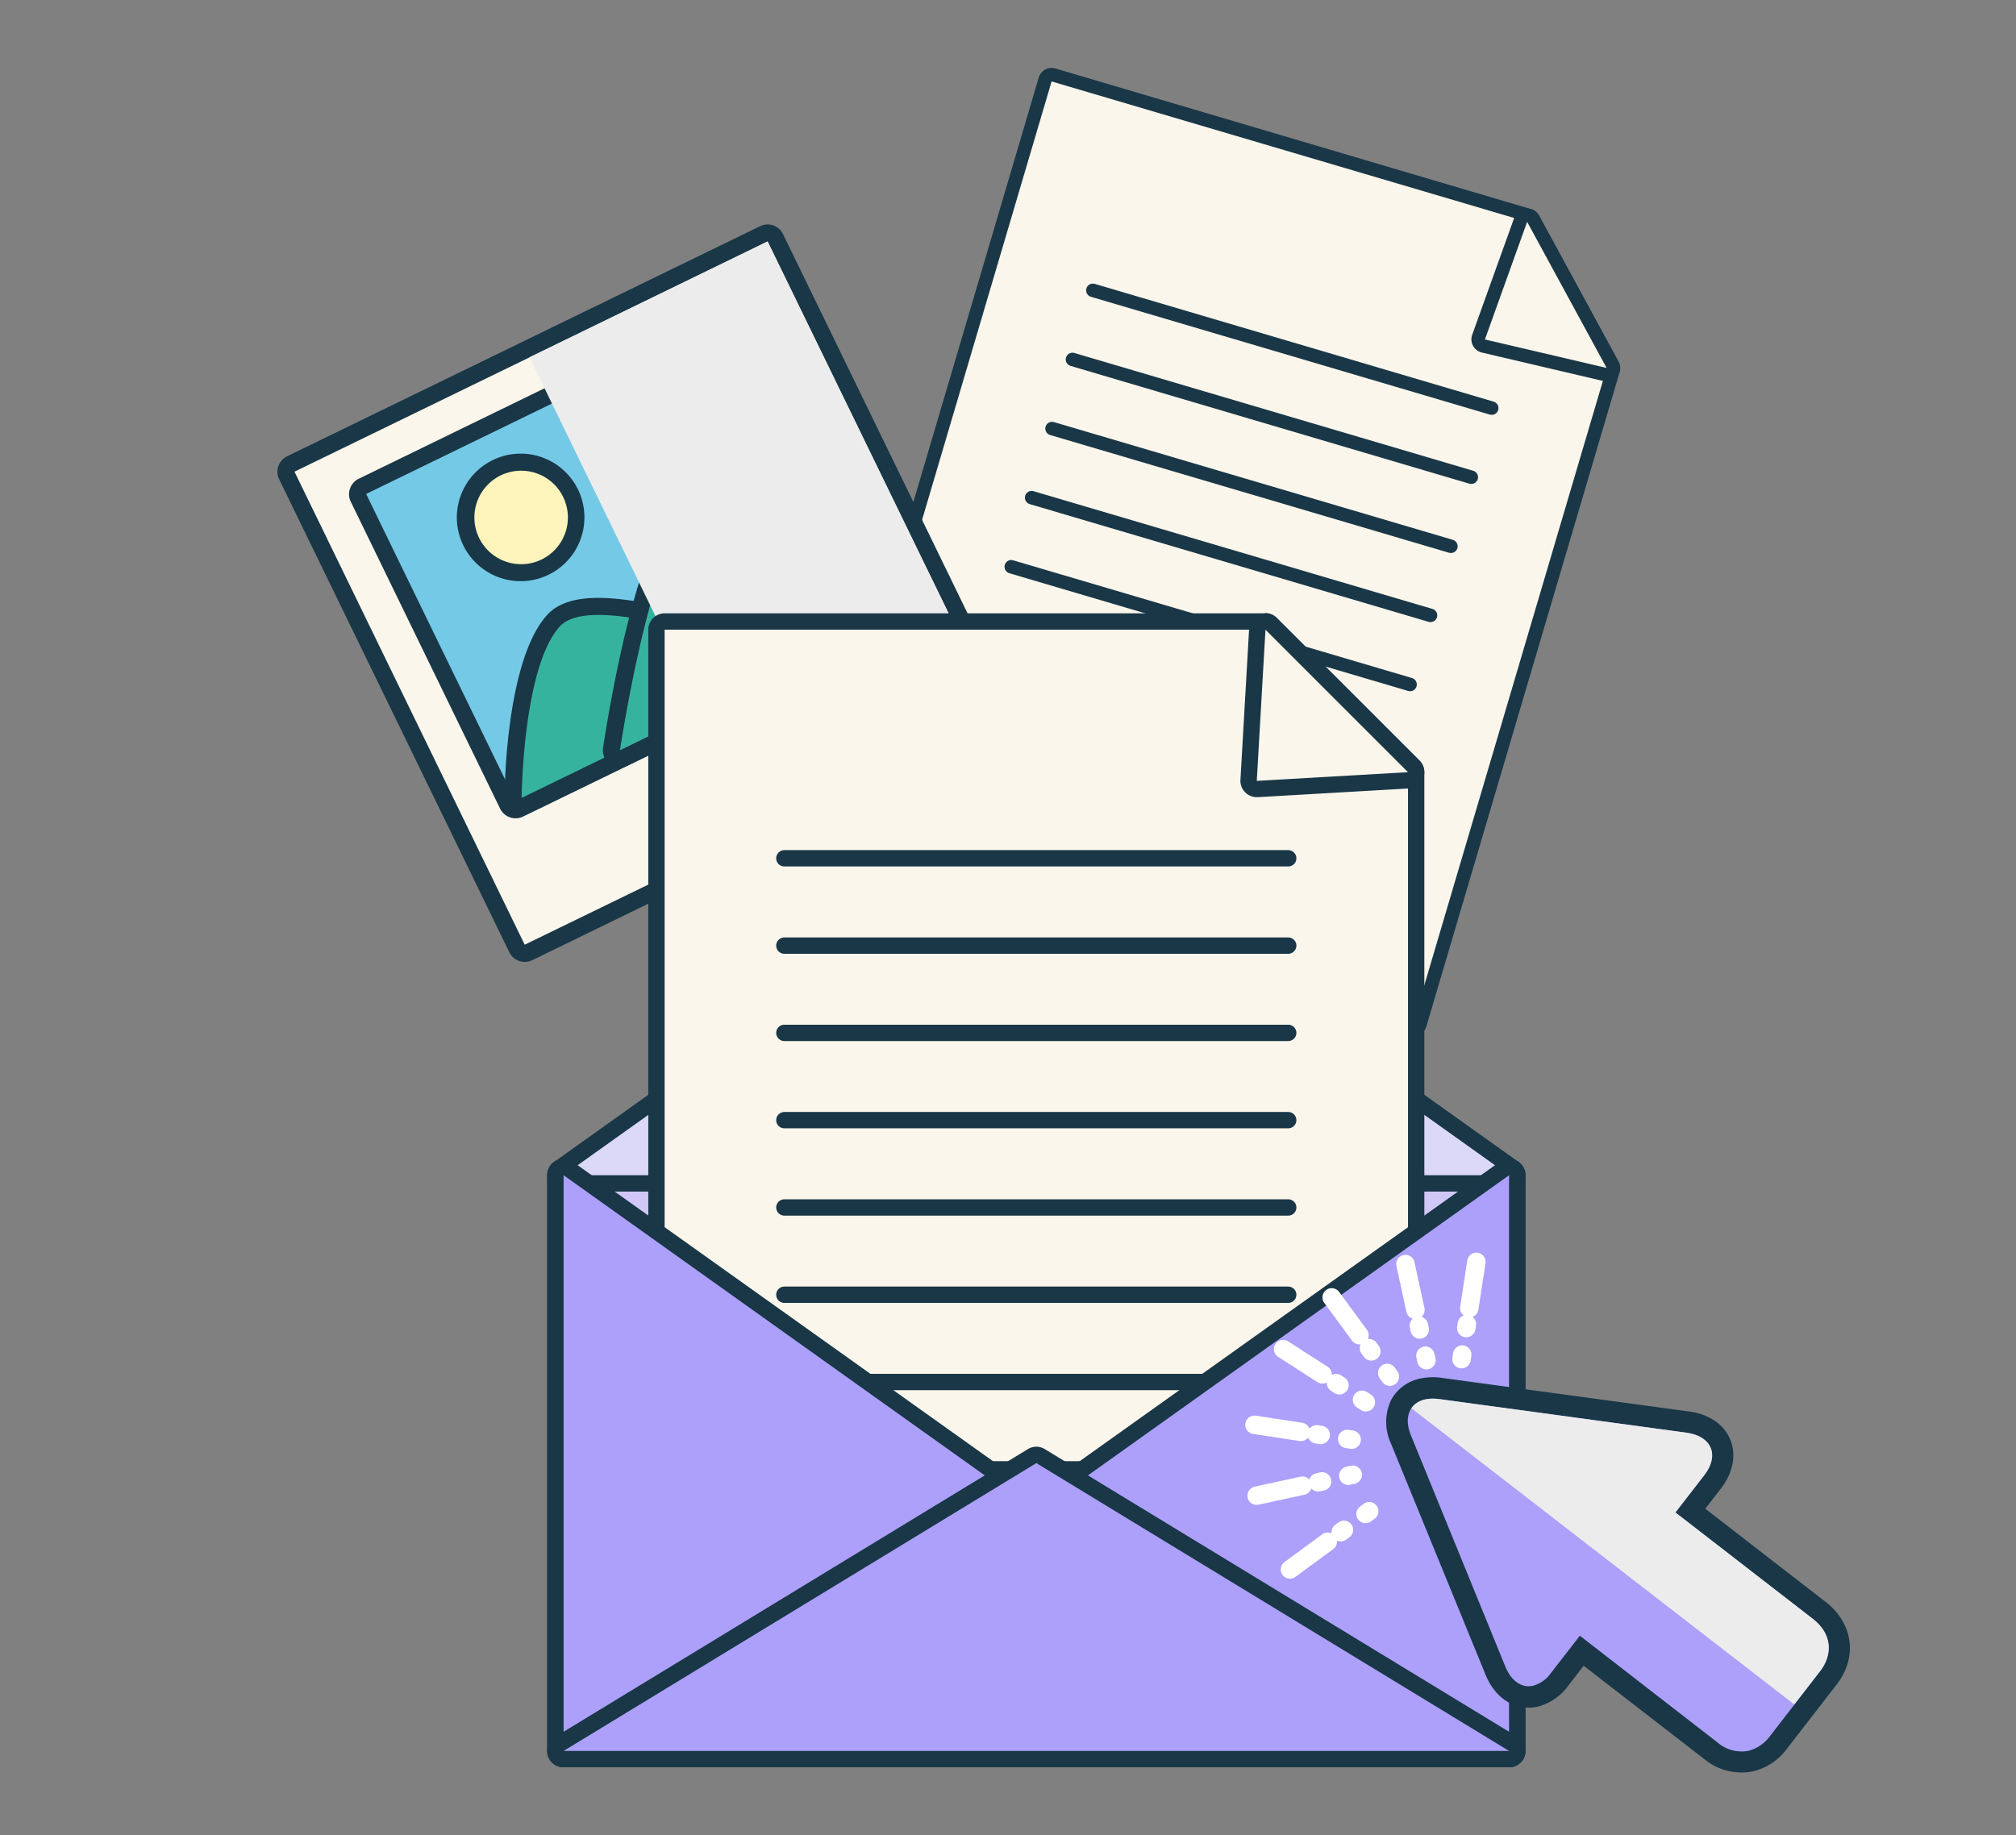 <svg xmlns="http://www.w3.org/2000/svg" viewBox="0 0 408.34 371.79"><rect x="0" y="0" width="408.34" height="371.79" fill="#808080" stroke="none"/><defs><style>.cls-1{isolation:isolate;}.cls-15,.cls-2{fill:none;}.cls-13,.cls-3,.cls-5{fill:#fbf6eb;}.cls-4{fill:#193747;}.cls-13,.cls-5{stroke:#193747;stroke-linejoin:round;}.cls-13,.cls-15,.cls-5{stroke-linecap:round;}.cls-5{stroke-width:2.73px;}.cls-6{fill:#74c9e6;}.cls-7{fill:#fcf4bb;}.cls-8{fill:#36b39f;}.cls-9{mix-blend-mode:multiply;}.cls-10{fill:#ececec;}.cls-11{fill:#d1c8f7;}.cls-12{fill:#dcd8f7;}.cls-13{stroke-width:3.31px;}.cls-14{fill:#aca0fa;}.cls-15{stroke:#fff;stroke-miterlimit:10;stroke-width:3.74px;stroke-dasharray:3.26 0.81 5.43;}</style></defs><g class="cls-1"><g id="Capa_2" data-name="Capa 2"><g id="Capa_1-2" data-name="Capa 1"><rect class="cls-2" width="408.34" height="371.79"/><path class="cls-3" d="M286.27,208.5a1.32,1.32,0,0,1-.39-.06L166.7,173.25a1.35,1.35,0,0,1-.92-1.7L211.67,16.11a1.36,1.36,0,0,1,1.31-1,1.74,1.74,0,0,1,.39,0l96.34,28.45a1.36,1.36,0,0,1,.81.66l16.1,29.59a1.33,1.33,0,0,1,.11,1.05L287.58,207.52a1.35,1.35,0,0,1-.65.81A1.41,1.41,0,0,1,286.27,208.5Z"/><path class="cls-4" d="M213,16.5l96.34,28.44,16.1,29.6L286.27,207.13,167.09,171.94,213,16.5m0-2.74a2.73,2.73,0,0,0-2.62,2l-45.9,155.45a2.73,2.73,0,0,0,1.85,3.39l119.19,35.2a2.87,2.87,0,0,0,.77.11,2.77,2.77,0,0,0,1.31-.33,2.73,2.73,0,0,0,1.31-1.63l39.16-132.6a2.75,2.75,0,0,0-.23-2.08l-16.1-29.6a2.73,2.73,0,0,0-1.63-1.31L213.76,13.87a3,3,0,0,0-.78-.11Z"/><path class="cls-3" d="M325.42,75.91a1.76,1.76,0,0,1-.31,0L300.46,70.1a1.32,1.32,0,0,1-.89-.67,1.37,1.37,0,0,1-.09-1.12L308,44.48a1.36,1.36,0,0,1,1.18-.9h.11a1.35,1.35,0,0,1,1.2.72l16.1,29.59a1.37,1.37,0,0,1-.11,1.49A1.38,1.38,0,0,1,325.42,75.91Z"/><path class="cls-4" d="M309.32,44.94l16.1,29.6-24.65-5.77,8.55-23.83m0-2.74h-.21A2.74,2.74,0,0,0,306.75,44l-8.56,23.83a2.72,2.72,0,0,0,.18,2.23,2.76,2.76,0,0,0,1.77,1.36L324.8,77.2a2.68,2.68,0,0,0,.62.07,2.72,2.72,0,0,0,2.4-4l-16.1-29.6a2.74,2.74,0,0,0-2.4-1.43Z"/><line class="cls-5" x1="221.36" y1="58.82" x2="302.15" y2="82.68"/><line class="cls-5" x1="217.23" y1="72.82" x2="298.01" y2="96.68"/><line class="cls-5" x1="213.09" y1="86.82" x2="293.88" y2="110.67"/><line class="cls-5" x1="208.96" y1="100.82" x2="289.75" y2="124.67"/><line class="cls-5" x1="204.83" y1="114.82" x2="285.61" y2="138.67"/><line class="cls-5" x1="200.69" y1="128.82" x2="281.48" y2="152.67"/><line class="cls-5" x1="196.56" y1="142.81" x2="277.35" y2="166.67"/><line class="cls-5" x1="192.43" y1="156.81" x2="273.21" y2="180.66"/><path class="cls-3" d="M106.28,193.12a1.73,1.73,0,0,1-1.56-1L58.09,96.32A1.73,1.73,0,0,1,58,95a1.77,1.77,0,0,1,.88-1l95.83-46.63a1.75,1.75,0,0,1,2.32.8L203.67,144a1.73,1.73,0,0,1-.8,2.32L107,193A1.75,1.75,0,0,1,106.28,193.12Z"/><path class="cls-4" d="M155.48,48.93l46.63,95.83-95.83,46.63L59.65,95.56l95.83-46.63m0-3.46a3.37,3.37,0,0,0-1.51.35L58.13,92.45a3.45,3.45,0,0,0-1.75,2,3.41,3.41,0,0,0,.16,2.64l46.63,95.84a3.45,3.45,0,0,0,3.11,1.94,3.5,3.5,0,0,0,1.51-.34l95.84-46.64a3.47,3.47,0,0,0,1.6-4.62L158.59,47.41a3.45,3.45,0,0,0-3.11-1.94Z"/><path class="cls-6" d="M104.42,164a1.85,1.85,0,0,1-.57-.1,1.72,1.72,0,0,1-1-.88L72.6,100.83a1.73,1.73,0,0,1-.08-1.32,1.77,1.77,0,0,1,.88-1l75.92-36.94a1.82,1.82,0,0,1,.75-.17,1.73,1.73,0,0,1,1.56,1l30.26,62.19a1.73,1.73,0,0,1,.08,1.32,1.75,1.75,0,0,1-.88,1l-75.92,36.94A1.66,1.66,0,0,1,104.42,164Z"/><path class="cls-4" d="M150.08,63.13l30.26,62.18-75.92,36.95L74.16,100.07l75.92-36.94m0-3.46a3.44,3.44,0,0,0-1.51.35L72.64,97a3.45,3.45,0,0,0-1.75,2,3.41,3.41,0,0,0,.16,2.64l30.25,62.19a3.48,3.48,0,0,0,2,1.76,3.57,3.57,0,0,0,1.13.19,3.48,3.48,0,0,0,1.51-.35l75.92-36.94a3.52,3.52,0,0,0,1.76-2,3.46,3.46,0,0,0-.16-2.64L153.19,61.62a3.45,3.45,0,0,0-3.12-1.95Z"/><path class="cls-7" d="M105.46,116a11.19,11.19,0,1,1,4.89-1.13A11.11,11.11,0,0,1,105.46,116Z"/><path class="cls-4" d="M105.45,95.36a9.47,9.47,0,1,1-4.13,1,9.46,9.46,0,0,1,4.13-1m0-3.46h0a12.95,12.95,0,0,0-12.2,8.71,12.82,12.82,0,0,0,.59,9.87A12.92,12.92,0,1,0,105.45,91.9Z"/><path class="cls-8" d="M105.66,163.38a1.7,1.7,0,0,1-.92-.27,1.72,1.72,0,0,1-.81-1.47c0-1.11.3-27.22,8.17-35.89,1.78-2,4.77-2.9,9.16-2.9,14.16,0,38.78,10.12,39.82,10.56a1.73,1.73,0,0,1,.1,3.15l-54.76,26.65A1.83,1.83,0,0,1,105.66,163.38Z"/><path class="cls-4" d="M121.26,124.58c14,0,39.16,10.42,39.16,10.42l-54.76,26.65s.21-26.46,7.73-34.74c1.51-1.67,4.33-2.33,7.87-2.33m0-3.46h0c-4.9,0-8.32,1.13-10.44,3.47-8.17,9-8.6,34.19-8.62,37a3.47,3.47,0,0,0,1.61,3,3.51,3.51,0,0,0,1.85.53,3.34,3.34,0,0,0,1.51-.35l54.77-26.64a3.46,3.46,0,0,0-.19-6.31c-1.06-.44-26-10.69-40.49-10.69Z"/><path class="cls-8" d="M125.57,153.69a1.72,1.72,0,0,1-1-.33,1.75,1.75,0,0,1-.69-1.66c.24-1.56,5.85-38.5,13.63-47.06a7,7,0,0,1,5.41-2.11c12.12,0,37.46,20.57,38.53,21.44a1.74,1.74,0,0,1-.34,2.9l-54.76,26.65A1.83,1.83,0,0,1,125.57,153.69Z"/><path class="cls-4" d="M142.9,104.26c11.64,0,37.44,21,37.44,21L125.57,152s5.68-37.88,13.2-46.16a5.34,5.34,0,0,1,4.13-1.54m0-3.46h0a8.68,8.68,0,0,0-6.69,2.67c-8,8.8-13.46,44-14.06,48a3.47,3.47,0,0,0,1.37,3.3,3.51,3.51,0,0,0,2,.67,3.38,3.38,0,0,0,1.52-.35l54.76-26.64a3.47,3.47,0,0,0,.67-5.8c-2.73-2.23-27.1-21.83-39.62-21.83Z"/><g class="cls-9"><rect class="cls-10" x="127.86" y="55.29" width="53.64" height="106.58" transform="translate(-31.92 78.62) rotate(-25.95)"/></g><rect class="cls-11" x="112.5" y="236.44" width="194.82" height="119.94" rx="1.66"/><path class="cls-4" d="M305.66,238.09V354.72H114.16V238.09h191.5m0-3.31H114.16a3.32,3.32,0,0,0-3.32,3.31V354.72a3.32,3.32,0,0,0,3.32,3.31h191.5a3.32,3.32,0,0,0,3.32-3.31V238.09a3.32,3.32,0,0,0-3.32-3.31Z"/><path class="cls-12" d="M114.16,239.75a1.65,1.65,0,0,1-1.58-1.15,1.67,1.67,0,0,1,.61-1.86L209,168.49a1.66,1.66,0,0,1,1-.31,1.69,1.69,0,0,1,1,.31l95.75,68.25a1.66,1.66,0,0,1-1,3Z"/><path class="cls-4" d="M209.91,169.84l95.75,68.25H114.16l95.75-68.25m0-3.31a3.27,3.27,0,0,0-1.92.61L112.23,235.4a3.31,3.31,0,0,0,1.93,6h191.5a3.31,3.31,0,0,0,1.93-6l-95.76-68.26a3.29,3.29,0,0,0-1.92-.61Z"/><path class="cls-3" d="M134.62,325.6a1.66,1.66,0,0,1-1.66-1.66V127.57a1.66,1.66,0,0,1,1.66-1.66h121.7a1.66,1.66,0,0,1,1.17.49l28.87,28.87a1.65,1.65,0,0,1,.48,1.17v167.5a1.65,1.65,0,0,1-1.65,1.66Z"/><path class="cls-4" d="M256.32,127.57l28.87,28.87v167.5H134.62V127.57h121.7m0-3.31H134.62a3.31,3.31,0,0,0-3.31,3.31V323.94a3.32,3.32,0,0,0,3.31,3.32H285.19a3.32,3.32,0,0,0,3.31-3.32V156.44a3.35,3.35,0,0,0-1-2.35l-28.87-28.86a3.31,3.31,0,0,0-2.34-1Z"/><path class="cls-3" d="M254.56,159.85a1.65,1.65,0,0,1-1.17-.48,1.69,1.69,0,0,1-.49-1.27l1.77-30.62a1.64,1.64,0,0,1,1.06-1.46,1.71,1.71,0,0,1,.59-.11,1.65,1.65,0,0,1,1.17.49l28.87,28.87a1.66,1.66,0,0,1-1.08,2.82Z"/><path class="cls-4" d="M256.32,127.57l28.87,28.87-30.63,1.76,1.76-30.63m0-3.31a3.41,3.41,0,0,0-1.18.21,3.34,3.34,0,0,0-2.13,2.91L251.25,158a3.32,3.32,0,0,0,3.31,3.5h.19l30.63-1.77a3.29,3.29,0,0,0,2.9-2.12,3.32,3.32,0,0,0-.75-3.53l-28.87-28.86a3.28,3.28,0,0,0-2.34-1Z"/><line class="cls-13" x1="158.87" y1="173.88" x2="260.93" y2="173.88"/><line class="cls-13" x1="158.87" y1="191.57" x2="260.93" y2="191.57"/><line class="cls-13" x1="158.87" y1="209.25" x2="260.93" y2="209.25"/><line class="cls-13" x1="158.87" y1="226.93" x2="260.93" y2="226.93"/><line class="cls-13" x1="158.87" y1="244.62" x2="260.93" y2="244.62"/><line class="cls-13" x1="158.87" y1="262.3" x2="260.93" y2="262.3"/><line class="cls-13" x1="158.87" y1="279.98" x2="260.93" y2="279.98"/><line class="cls-13" x1="158.87" y1="297.67" x2="260.93" y2="297.67"/><path class="cls-14" d="M114.16,356.38a1.66,1.66,0,0,1-1.66-1.66V238.09a1.66,1.66,0,0,1,.9-1.47,1.69,1.69,0,0,1,1.72.12l94.79,67.57,94.79-67.57a1.68,1.68,0,0,1,1-.3,1.7,1.7,0,0,1,.76.18,1.66,1.66,0,0,1,.9,1.47V354.72a1.66,1.66,0,0,1-1.66,1.66Z"/><path class="cls-4" d="M305.66,238.09V354.72H114.16V238.09l95.75,68.26,95.75-68.26m0-3.31a3.3,3.3,0,0,0-1.92.62l-93.83,66.88L116.08,235.4a3.31,3.31,0,0,0-5.24,2.69V354.72a3.32,3.32,0,0,0,3.32,3.31h191.5a3.32,3.32,0,0,0,3.32-3.31V238.09a3.32,3.32,0,0,0-1.8-2.94,3.28,3.28,0,0,0-1.52-.37Z"/><path class="cls-14" d="M114.16,356.38a1.66,1.66,0,0,1-.87-3.07L209.05,295a1.66,1.66,0,0,1,1.72,0l95.76,58.32a1.66,1.66,0,0,1-.87,3.07Z"/><path class="cls-4" d="M209.91,296.41l95.75,58.31H114.16l95.75-58.31m0-3.32a3.3,3.3,0,0,0-1.72.49l-95.76,58.31a3.31,3.31,0,0,0,1.73,6.14h191.5a3.31,3.31,0,0,0,1.73-6.14l-95.76-58.31a3.32,3.32,0,0,0-1.72-.49Z"/><path class="cls-14" d="M354.61,356.74a9.44,9.44,0,0,1-8.08-2.11l-26.11-20.21-4.49,5.81a8.8,8.8,0,0,1-4.9,3.4c-3.37.76-6.47-1.22-8.08-5.17L283.8,291.65a8.22,8.22,0,0,1-.07-7,6.46,6.46,0,0,1,4.46-3.27,10.1,10.1,0,0,1,3.62-.11l50.12,6.82c3.22.44,5.61,2,6.57,4.39s.38,5.17-1.61,7.73L342.4,306l26.1,20.21c4.65,3.6,5.39,9.09,1.85,13.67L360.23,353a9.88,9.88,0,0,1-5.62,3.74Z"/><path class="cls-4" d="M288.66,283.51a8.4,8.4,0,0,1,2.86-.07l50.12,6.82c5.09.69,6.68,4.58,3.54,8.64l-5.83,7.53L367.18,328c4.06,3.14,4,7.36,1.46,10.63l-10.12,13.07a7.8,7.8,0,0,1-4.38,3,7.47,7.47,0,0,1-6.28-1.71L320,331.38l-5.83,7.52a6.62,6.62,0,0,1-3.65,2.62c-2.21.49-4.36-.84-5.61-3.88L285.8,290.83c-1.54-3.76-.26-6.62,2.86-7.32m-1-4.23a8.62,8.62,0,0,0-5.91,4.39,10.38,10.38,0,0,0,0,8.8l19.15,46.81c2,4.92,6.16,7.45,10.57,6.47a11,11,0,0,0,6.13-4.19l3.17-4.1,24.4,18.89a11.84,11.84,0,0,0,9.88,2.51,12,12,0,0,0,6.85-4.53l10.13-13.08c4.26-5.52,3.34-12.39-2.24-16.71l-24.39-18.89,3.17-4.09c2.47-3.2,3.16-6.8,1.9-9.89s-4.28-5.16-8.29-5.71l-50.12-6.81a12.32,12.32,0,0,0-4.39.13Z"/><g class="cls-9"><path class="cls-10" d="M341.64,290.26l-50.12-6.82c-2.67-.36-4.65.38-5.64,1.86l77.54,60,5.22-6.73c2.53-3.27,2.6-7.49-1.46-10.63l-27.83-21.54,5.83-7.53C348.32,294.84,346.73,291,341.64,290.26Z"/></g><line class="cls-15" x1="259.89" y1="273.31" x2="276.65" y2="284.08"/><line class="cls-15" x1="284.67" y1="256.09" x2="288.92" y2="275.56"/><line class="cls-15" x1="254.53" y1="303.01" x2="274" y2="298.77"/><line class="cls-15" x1="269.73" y1="262.84" x2="281.52" y2="278.89"/><line class="cls-15" x1="299.04" y1="255.64" x2="296.03" y2="275.34"/><line class="cls-15" x1="261.28" y1="317.96" x2="277.34" y2="306.16"/><line class="cls-15" x1="254.09" y1="288.65" x2="273.78" y2="291.66"/></g></g></g></svg>